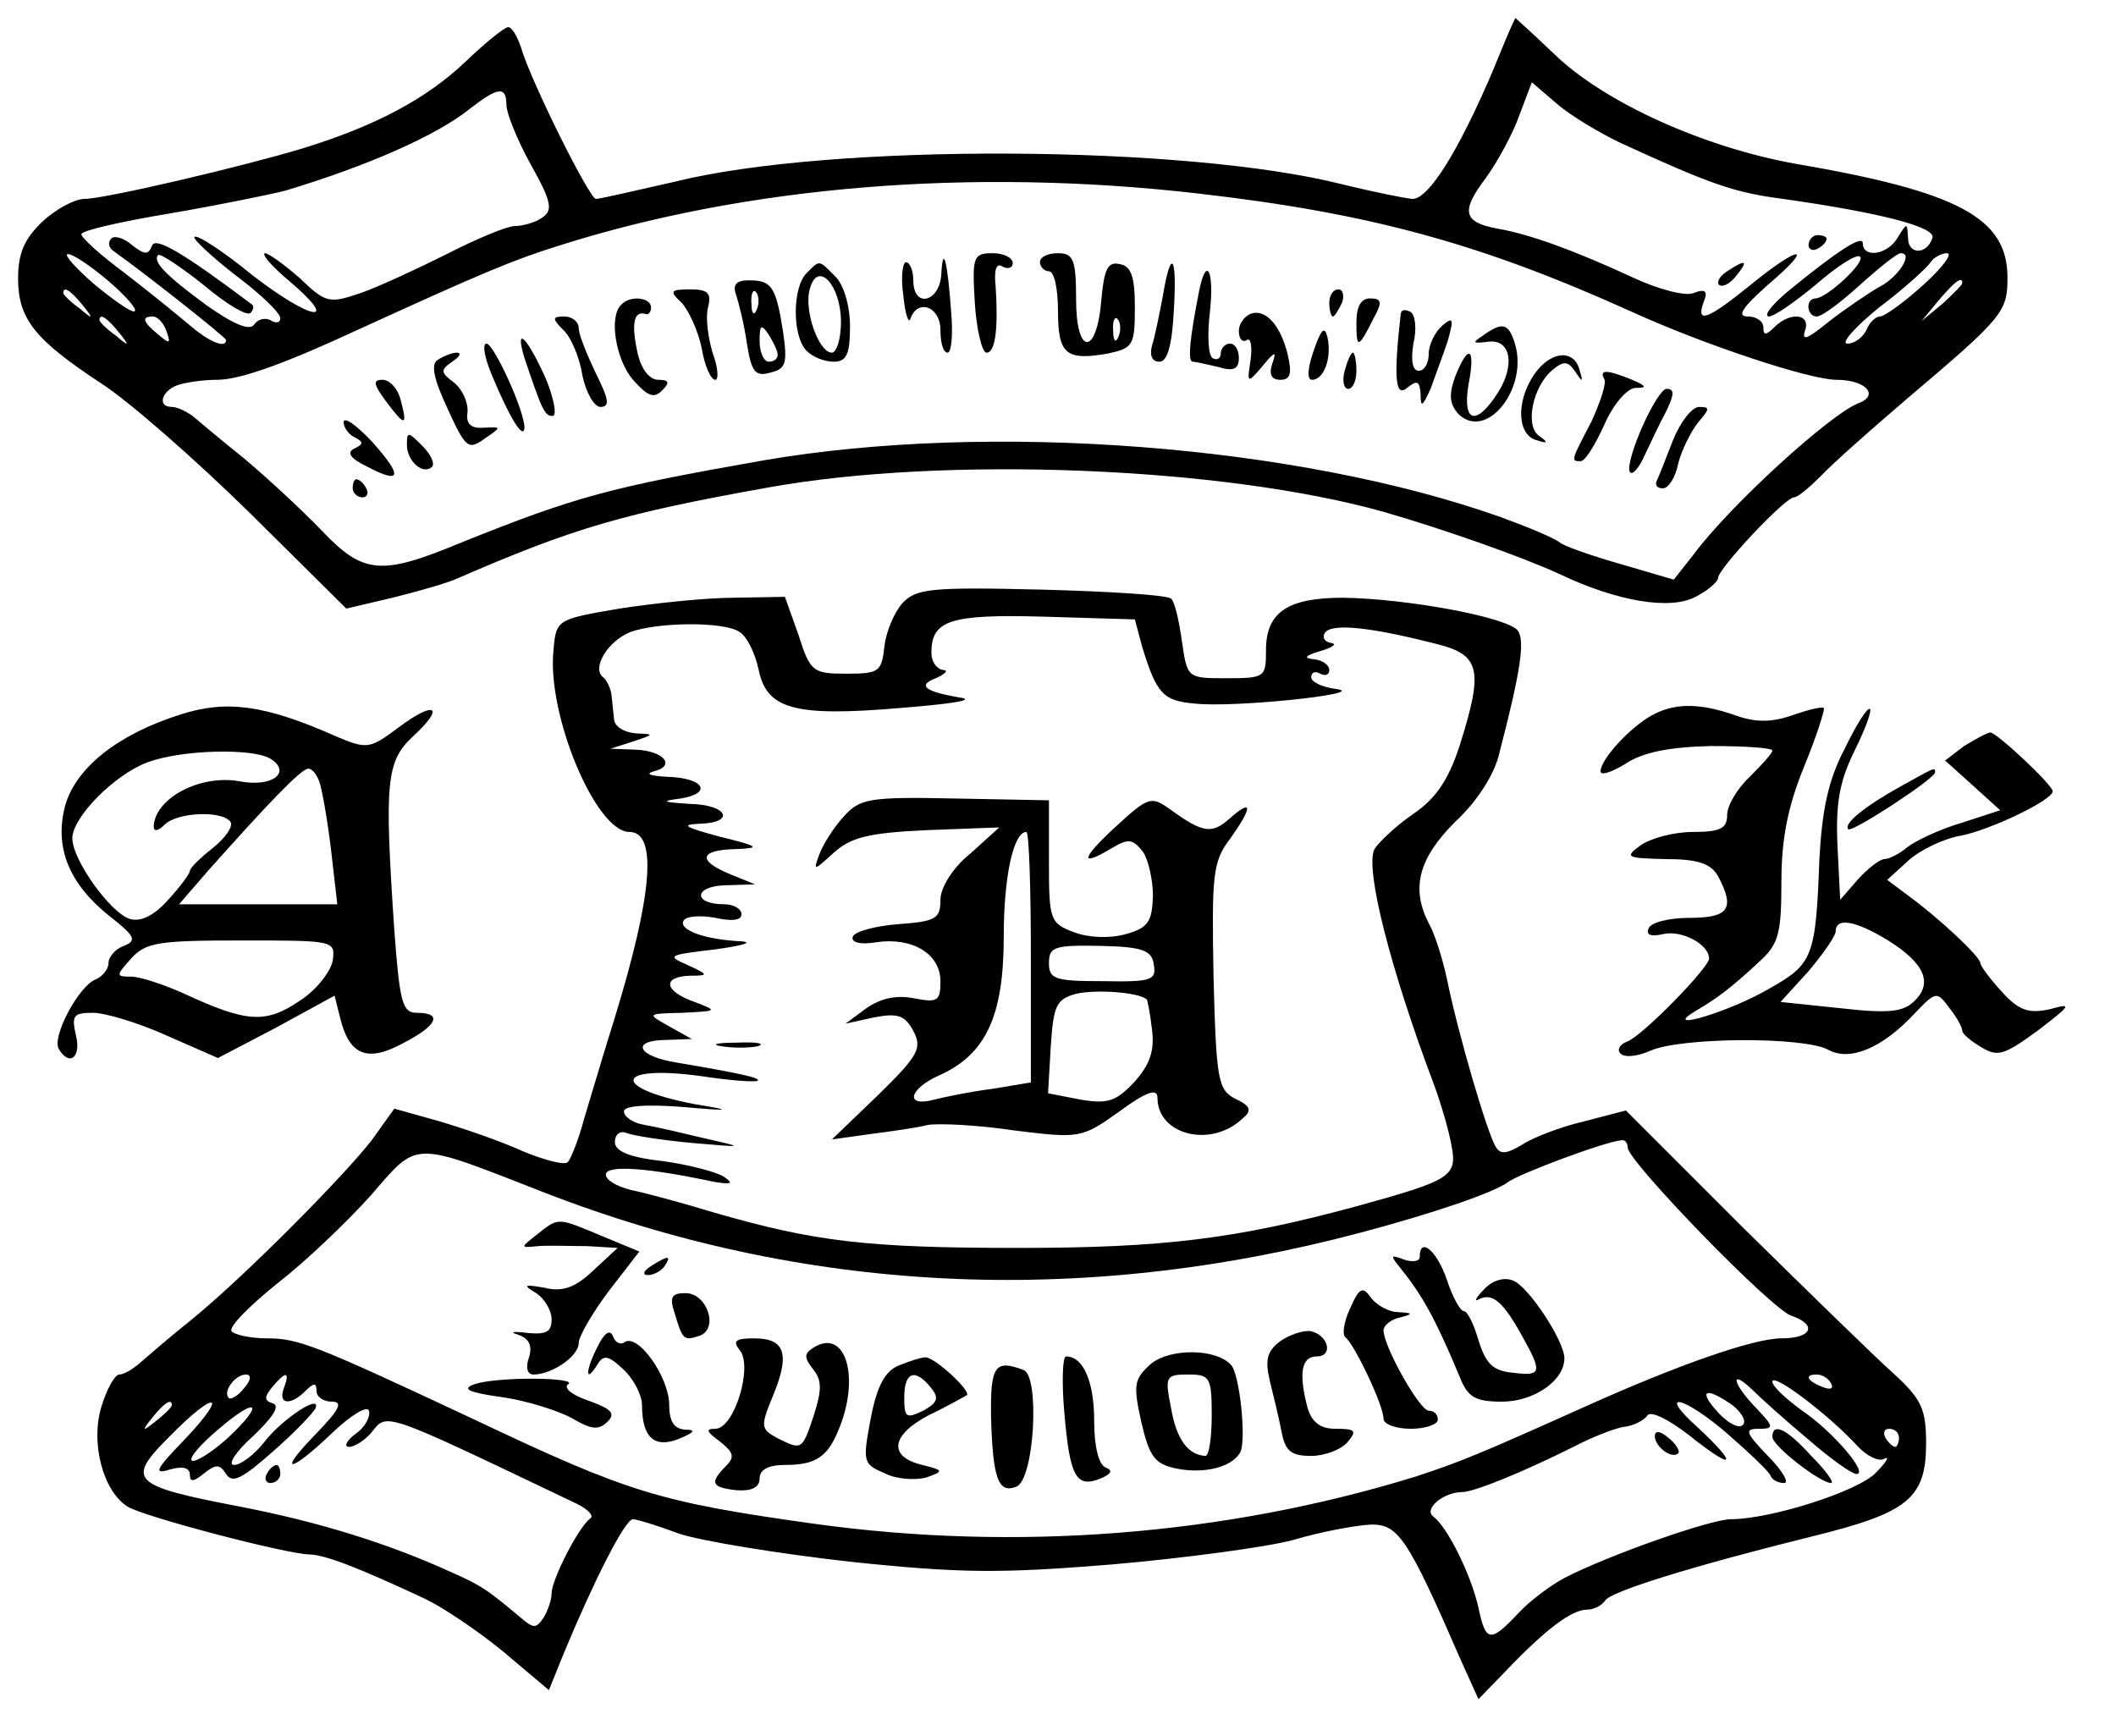 <?xml version="1.0" standalone="no"?>
<!DOCTYPE svg PUBLIC "-//W3C//DTD SVG 20010904//EN"
 "http://www.w3.org/TR/2001/REC-SVG-20010904/DTD/svg10.dtd">
<svg version="1.0" xmlns="http://www.w3.org/2000/svg"
 width="234pt" height="192pt" viewBox="0 0 234 192"
 preserveAspectRatio="xMidYMid meet">

<g transform="translate(0,192) scale(0.1,-0.1)"
fill="#000000" stroke="none">
<path d="M1651 1842 c-38 -89 -71 -142 -89 -142 -10 1 -44 8 -77 16 -172 44
-567 46 -739 3 -44 -10 -83 -19 -87 -19 -7 0 -72 130 -83 168 -4 12 -10 22
-14 22 -4 0 -25 -17 -47 -38 -43 -41 -99 -71 -180 -96 -66 -20 -219 -56 -242
-56 -10 0 -31 -11 -46 -25 -20 -19 -27 -35 -27 -63 0 -45 19 -68 92 -116 31
-20 105 -85 164 -143 l107 -106 51 12 c28 7 60 16 71 21 129 56 183 72 345
101 194 35 502 23 680 -27 66 -19 154 -50 195 -69 63 -30 122 -40 150 -25 14
7 25 17 25 21 0 10 74 89 84 89 4 0 17 11 29 23 12 13 56 52 97 87 105 89 110
95 110 133 0 66 -54 95 -235 126 -100 18 -210 67 -266 121 -23 22 -43 40 -43
40 -1 0 -12 -26 -25 -58z m141 -80 c100 -46 126 -55 180 -62 106 -15 169 -31
165 -43 -6 -19 -27 -19 -27 0 -1 17 -1 17 -11 1 -11 -20 -39 -24 -39 -7 0 10
-29 -9 -85 -55 -16 -14 -25 -25 -19 -26 6 0 29 16 53 36 23 20 45 34 48 30 6
-6 -36 -45 -49 -46 -12 0 -10 -20 1 -20 6 0 27 16 48 35 21 19 41 35 45 35 15
0 -4 -28 -25 -38 -12 -7 -37 -24 -55 -38 -22 -18 -30 -22 -26 -10 7 19 -16 22
-34 4 -9 -9 -12 -9 -12 0 0 7 -8 12 -17 12 -13 0 -6 10 22 35 53 45 36 45 -19
0 -47 -38 -61 -44 -52 -19 5 12 2 15 -11 10 -9 -4 -39 4 -67 17 -67 31 -115
48 -149 54 -39 7 -42 19 -14 56 13 18 30 49 37 69 l14 37 28 -24 c15 -13 47
-32 70 -43z m-1232 42 c0 -9 12 -39 27 -66 23 -41 25 -51 12 -59 -7 -5 -21 -9
-30 -9 -8 0 -42 -14 -75 -31 -32 -16 -75 -36 -95 -43 -35 -12 -39 -11 -67 16
-17 15 -35 28 -39 28 -4 -1 7 -14 26 -30 59 -50 26 -45 -39 5 -33 27 -62 46
-65 43 -2 -2 18 -21 45 -42 28 -21 50 -42 50 -48 0 -5 -5 -6 -11 -2 -6 3 -14
1 -18 -5 -5 -7 -22 0 -52 21 -45 33 -61 49 -54 56 2 2 25 -13 50 -33 25 -21
48 -35 52 -31 3 3 4 7 2 9 -77 58 -108 76 -111 65 -4 -10 -8 -10 -22 1 -9 8
-20 11 -23 7 -4 -4 -3 -10 3 -14 30 -21 124 -95 124 -98 0 -10 -19 -2 -41 17
-13 11 -45 37 -71 57 -27 20 -48 39 -48 43 0 4 44 14 98 23 53 9 111 21 127
25 90 27 168 61 205 91 31 24 40 25 40 4z m765 -98 c192 -22 314 -56 480 -131
79 -36 196 -75 226 -75 32 0 48 -17 24 -26 -31 -12 -141 -112 -182 -167 l-22
-28 -58 17 c-32 9 -63 20 -68 24 -6 5 -35 17 -65 28 -225 80 -565 106 -815 63
-171 -30 -208 -40 -335 -91 -89 -37 -108 -35 -154 13 -22 23 -61 59 -86 80
-25 20 -50 41 -57 47 -7 5 -17 10 -23 10 -16 0 -12 17 6 24 9 3 28 6 44 6 25
0 73 17 155 55 138 63 171 77 222 93 207 66 456 87 708 58z m-1206 -96 c19
-16 33 -32 30 -34 -2 -3 -22 11 -44 29 -22 19 -35 34 -30 34 6 0 25 -13 44
-29z m2008 -5 c-21 -19 -43 -35 -48 -35 -5 0 -12 -7 -15 -15 -4 -8 -13 -15
-21 -15 -8 0 8 18 35 40 28 21 53 44 57 50 3 5 12 10 18 10 7 0 -5 -16 -26
-35z m43 2 c0 -2 -10 -12 -22 -23 l-23 -19 19 23 c18 21 26 27 26 19z m-2079
-24 c13 -16 12 -17 -3 -4 -10 7 -18 15 -18 17 0 8 8 3 21 -13z m40 -30 c13
-16 12 -17 -3 -4 -10 7 -18 15 -18 17 0 8 8 3 21 -13z m53 1 c5 -14 4 -15 -9
-4 -17 14 -19 20 -6 20 5 0 12 -7 15 -16z"/>
<path d="M2000 1649 c0 -5 5 -7 10 -4 6 3 10 8 10 11 0 2 -4 4 -10 4 -5 0 -10
-5 -10 -11z"/>
<path d="M1910 1620 c-8 -5 -12 -12 -9 -15 4 -3 12 1 19 10 14 17 11 19 -10 5z"/>
<path d="M1041 1618 c-1 -32 -31 -40 -31 -8 0 11 -4 20 -8 20 -4 0 -6 -17 -3
-37 2 -21 6 -32 8 -25 8 22 33 13 33 -13 0 -14 3 -25 8 -25 4 0 6 19 4 43 -4
57 -9 78 -11 45z"/>
<path d="M1078 1585 c2 -30 8 -55 13 -55 10 0 13 28 10 74 -2 18 1 26 8 21 6
-3 11 -1 11 4 0 6 -10 11 -22 11 -22 0 -23 -4 -20 -55z"/>
<path d="M1150 1630 c0 -5 5 -10 10 -10 6 0 10 -20 10 -44 0 -48 9 -55 55 -47
28 6 30 9 30 51 0 34 -4 46 -17 48 -13 3 -17 -6 -20 -39 -5 -63 -28 -63 -28 0
0 44 -3 51 -20 51 -11 0 -20 -4 -20 -10z m87 -82 c-3 -8 -6 -5 -6 6 -1 11 2
17 5 13 3 -3 4 -12 1 -19z"/>
<path d="M892 1618 c-16 -16 -16 -70 0 -86 7 -7 20 -12 30 -12 14 0 18 8 18
39 0 23 -7 46 -16 55 -19 19 -17 19 -32 4z m38 -54 c0 -19 -5 -34 -10 -34 -15
0 -32 49 -24 72 9 30 34 2 34 -38z"/>
<path d="M1286 1593 c-4 -21 -9 -46 -12 -55 -3 -11 0 -18 8 -18 9 0 14 18 16
55 4 63 -3 72 -12 18z"/>
<path d="M1326 1598 c-10 -51 -13 -78 -7 -78 3 0 16 -3 29 -6 16 -5 22 -2 22
10 0 9 -4 16 -10 16 -5 0 -10 -5 -10 -11 0 -5 -4 -8 -9 -5 -5 3 -6 26 -3 51 5
46 -4 63 -12 23z"/>
<path d="M814 1594 c3 -9 9 -33 12 -54 5 -31 9 -37 26 -32 17 4 19 10 14 45
-8 51 -13 57 -38 57 -14 0 -18 -5 -14 -16z m23 -16 c-3 -8 -6 -5 -6 6 -1 11 2
17 5 13 3 -3 4 -12 1 -19z m23 -50 c0 -5 -4 -8 -10 -8 -5 0 -10 10 -10 23 0
18 2 19 10 7 5 -8 10 -18 10 -22z"/>
<path d="M754 1585 c8 -9 18 -31 22 -50 3 -19 10 -35 15 -35 4 0 3 14 -3 30
-5 17 -8 39 -5 50 4 16 0 20 -20 20 -22 0 -23 -2 -9 -15z"/>
<path d="M1470 1585 c0 -8 2 -15 4 -15 2 0 6 7 10 15 3 8 1 15 -4 15 -6 0 -10
-7 -10 -15z"/>
<path d="M687 1583 c-14 -13 -6 -61 13 -83 16 -18 23 -21 32 -12 9 9 8 12 -4
12 -10 0 -19 12 -23 30 -7 32 -4 46 8 43 4 -2 7 2 7 7 0 11 -23 14 -33 3z"/>
<path d="M1500 1563 c0 -29 2 -29 19 5 10 18 9 22 -4 22 -10 0 -15 -9 -15 -27z"/>
<path d="M1383 1573 c-7 -3 -13 -11 -13 -19 0 -9 4 -13 9 -10 4 3 6 -7 4 -22
-4 -26 -4 -27 13 -7 14 17 16 17 11 3 -4 -12 -1 -18 9 -18 11 0 13 7 8 28 -8
33 -25 51 -41 45z"/>
<path d="M1549 1573 c-8 -71 -6 -93 7 -82 11 9 14 8 15 -7 0 -15 2 -14 11 6 5
14 14 38 19 53 7 25 6 27 -6 17 -8 -7 -15 -21 -15 -31 0 -11 -5 -19 -11 -19
-7 0 -9 11 -6 30 4 16 2 32 -3 35 -6 3 -10 3 -11 -2z"/>
<path d="M623 1555 c8 -7 18 -30 21 -50 4 -19 13 -35 20 -35 11 0 9 9 -5 37
-10 21 -19 43 -19 50 0 7 -7 13 -16 13 -13 0 -14 -2 -1 -15z"/>
<path d="M1453 1533 c-7 -20 -8 -33 -2 -33 13 0 22 24 17 47 -3 13 -7 9 -15
-14z"/>
<path d="M1640 1549 c-12 -8 -12 -9 5 -7 26 4 31 -26 11 -57 -24 -37 -39 -32
-32 10 8 41 0 46 -15 8 -7 -20 -6 -30 4 -41 31 -30 78 29 62 79 -7 22 -14 23
-35 8z"/>
<path d="M580 1524 c19 -56 22 -64 31 -64 5 0 2 17 -6 38 -20 46 -37 66 -25
26z"/>
<path d="M544 1505 c20 -48 35 -72 36 -58 0 19 -34 93 -42 93 -5 0 -2 -16 6
-35z"/>
<path d="M484 1522 c-8 -5 -4 -22 11 -54 20 -44 23 -46 41 -33 19 13 19 13 -1
12 -14 -1 -20 4 -18 17 1 11 -6 26 -15 33 -15 11 -15 14 -2 23 8 5 11 10 5 10
-5 0 -15 -4 -21 -8z"/>
<path d="M1487 1510 c-3 -11 -1 -20 4 -20 5 0 9 9 9 20 0 11 -2 20 -4 20 -2 0
-6 -9 -9 -20z"/>
<path d="M1696 1505 c-20 -30 -18 -67 4 -72 12 -4 12 -2 2 5 -16 11 -7 55 15
73 12 10 17 10 25 -2 8 -12 9 -12 5 1 -6 25 -33 22 -51 -5z"/>
<path d="M1774 1501 c3 -4 -4 -25 -14 -47 -23 -44 -23 -44 -12 -44 5 0 16 18
26 40 10 23 25 40 34 41 14 0 13 2 -3 9 -27 11 -37 12 -31 1z"/>
<path d="M427 1476 c21 -28 24 -28 16 2 -3 12 -12 22 -20 22 -11 0 -10 -5 4
-24z"/>
<path d="M1817 1450 c-10 -22 -17 -45 -15 -51 2 -6 10 2 17 18 7 15 17 36 22
45 11 22 11 28 2 28 -5 0 -16 -18 -26 -40z"/>
<path d="M1850 1433 c-8 -21 -16 -41 -18 -45 -2 -5 1 -8 7 -8 6 0 14 12 17 28
4 15 14 35 22 45 13 15 13 17 1 17 -8 0 -21 -17 -29 -37z"/>
<path d="M380 1453 c0 -6 6 -14 13 -17 9 -5 9 -7 -1 -12 -9 -4 -5 -11 14 -20
38 -20 40 -11 5 28 -17 18 -31 28 -31 21z"/>
<path d="M450 1428 c0 -18 18 -34 28 -24 3 4 -2 14 -11 23 -16 16 -17 16 -17
1z"/>
<path d="M390 1380 c0 -5 5 -10 11 -10 5 0 7 5 4 10 -3 6 -8 10 -11 10 -2 0
-4 -4 -4 -10z"/>
<path d="M998 1253 c-9 -10 -18 -31 -20 -48 -3 -28 -6 -30 -42 -30 -37 0 -40
2 -53 43 l-15 42 -56 -1 c-31 0 -88 -6 -127 -12 -70 -12 -70 -12 -73 -47 -7
-71 47 -200 84 -200 31 0 26 -68 -16 -205 -12 -38 -27 -89 -34 -112 -6 -23
-15 -45 -18 -48 -3 -4 -26 2 -50 12 -24 11 -65 25 -92 33 l-50 14 -25 -35
c-32 -41 -142 -152 -200 -199 -24 -19 -49 -41 -56 -47 -8 -7 -18 -13 -23 -13
-5 0 -14 -16 -20 -36 -12 -40 2 -93 29 -110 17 -11 177 -53 202 -53 18 -1 52
-14 127 -49 19 -9 58 -35 86 -58 l51 -43 17 42 c32 77 67 147 76 147 4 0 27
-7 51 -16 24 -8 109 -22 189 -31 123 -13 167 -13 290 -3 80 7 170 19 200 27
30 9 68 16 85 17 31 1 41 -13 101 -151 l19 -42 31 32 c43 45 72 67 89 67 7 0
16 4 20 10 6 10 96 38 229 71 106 26 126 42 126 103 0 38 -5 49 -37 78 -20 18
-95 91 -166 161 l-129 129 -46 -12 c-26 -6 -57 -18 -69 -26 -17 -10 -24 -11
-29 -2 -9 14 -42 126 -54 186 -5 23 -14 51 -20 61 -20 39 -11 72 29 112 24 22
44 53 49 76 24 92 28 123 21 135 -9 15 -122 36 -194 37 -61 0 -85 -16 -85 -58
0 -30 -1 -31 -44 -31 -43 0 -43 0 -49 41 -3 22 -8 44 -12 47 -4 4 -68 8 -144
10 -122 3 -138 1 -153 -15z m265 -48 c16 -52 23 -60 58 -63 43 -5 194 11 157
16 -16 2 -28 8 -28 13 0 6 5 7 10 4 6 -3 10 -1 10 4 0 6 -8 11 -17 12 -12 1
-10 4 7 9 14 4 19 8 12 9 -7 1 -10 6 -7 11 7 11 49 7 123 -12 49 -12 53 -28
26 -113 -12 -37 -26 -58 -51 -75 -19 -13 -38 -31 -43 -39 -11 -21 18 -134 66
-261 7 -19 16 -49 19 -66 7 -35 0 -39 -105 -68 -133 -36 -213 -46 -374 -46
-168 0 -225 7 -336 39 -36 11 -77 22 -92 25 -16 4 -28 11 -28 17 0 11 45 8
120 -8 19 -3 22 -2 10 6 -8 5 -38 13 -67 17 -37 4 -53 11 -53 21 0 9 6 13 13
10 8 -3 40 -8 73 -11 58 -5 58 -5 14 5 -25 6 -55 13 -67 15 -13 2 -23 9 -23
15 0 6 23 8 63 5 57 -5 58 -4 15 3 -94 18 -88 44 7 31 33 -5 61 -7 63 -5 3 3
-19 8 -90 20 -44 7 -51 25 -10 25 l27 1 -25 14 c-25 14 -25 14 15 15 39 2 39
2 13 12 -34 12 -36 28 -5 29 21 0 21 1 -3 12 -23 10 -21 11 30 17 30 4 44 8
30 9 -42 2 -70 13 -64 23 3 5 19 6 35 3 18 -4 29 -3 29 4 0 6 -9 11 -19 11
-35 0 -34 20 1 21 l33 1 -27 11 c-37 15 -35 27 5 28 29 1 27 3 -18 14 -37 10
-43 13 -22 14 41 1 32 21 -10 22 -31 2 -33 3 -10 6 36 6 25 23 -16 24 -18 1
-24 3 -14 6 25 6 11 23 -21 24 l-27 1 25 8 c24 8 24 8 3 9 -13 1 -24 8 -24 16
-1 8 -2 21 -3 28 -1 6 -5 15 -9 18 -13 10 5 40 30 50 30 11 104 12 121 0 8 -5
17 -23 21 -42 9 -43 39 -52 156 -42 50 4 81 8 70 11 -43 7 -51 14 -30 22 11 5
14 9 8 9 -7 1 -13 9 -13 19 0 36 20 43 125 40 l100 -3 8 -30z m537 -554 c0
-15 159 -179 181 -186 29 -10 23 -25 -11 -25 -31 0 -116 -30 -216 -75 -118
-53 -140 -62 -189 -78 -211 -65 -442 -83 -665 -52 -171 24 -204 34 -375 115
-177 83 -195 90 -230 90 -18 0 -36 4 -39 8 -3 5 20 28 51 53 31 24 77 68 103
97 53 61 44 61 190 4 287 -112 593 -128 905 -45 79 21 147 44 163 56 12 9 108
45 125 46 4 1 7 -3 7 -8z m-1530 -266 c-7 -9 -15 -13 -17 -11 -7 7 7 26 19 26
6 0 6 -6 -2 -15z m44 0 c-7 -18 7 -20 24 -3 9 9 12 9 12 0 0 -7 8 -12 17 -12
13 0 8 -9 -17 -35 -45 -46 -30 -45 18 1 20 19 38 30 40 24 2 -6 -4 -18 -14
-25 -11 -8 -14 -15 -8 -15 6 0 17 7 24 15 19 23 8 27 228 -78 12 -6 19 -13 15
-16 -13 -9 -43 -68 -43 -83 0 -7 -4 -19 -9 -27 -8 -12 -11 -12 -25 0 -36 30
-42 35 -76 50 -70 32 -147 56 -235 73 -120 23 -126 29 -78 77 51 52 67 50 18
-2 -33 -34 -36 -40 -17 -34 14 4 22 2 22 -6 0 -8 4 -8 16 2 13 10 17 10 24 -1
7 -11 18 -5 52 25 24 21 45 43 47 48 6 16 -37 -12 -57 -38 -11 -14 -26 -25
-33 -25 -8 0 2 15 21 32 21 20 30 33 22 36 -10 3 -10 7 -1 18 15 18 20 18 13
-1z m1686 -57 c24 -21 48 -38 53 -38 14 0 -26 47 -60 70 -18 13 -33 27 -33 32
0 11 64 -38 94 -71 10 -11 24 -18 30 -14 6 3 2 -4 -9 -15 -19 -21 -117 -52
-161 -52 -22 0 -136 -40 -184 -65 -15 -8 -38 -25 -51 -39 -31 -33 -36 -32 -44
6 -8 36 -34 89 -50 101 -11 8 11 27 32 27 13 0 67 22 123 50 19 10 44 20 55
22 11 1 23 7 27 13 4 5 24 -5 47 -23 49 -39 54 -33 9 9 -48 43 -15 35 34 -8
24 -21 45 -41 46 -45 2 -5 9 -8 15 -8 6 0 -2 14 -18 30 -25 26 -26 30 -10 30
17 0 17 2 -3 23 -27 28 -29 44 -4 20 10 -10 38 -35 62 -55z m25 62 c3 -6 -1
-7 -9 -4 -18 7 -21 14 -7 14 6 0 13 -4 16 -10z m-109 -24 c10 -8 16 -18 11
-22 -4 -4 -16 2 -27 14 -23 25 -14 29 16 8z m-1726 0 c0 -2 -8 -10 -17 -17
-16 -13 -17 -12 -4 4 13 16 21 21 21 13z m61 -37 c-18 -16 -36 -27 -39 -24 -3
3 10 18 29 34 44 38 53 30 10 -10z m1849 1 c0 -5 -2 -10 -4 -10 -3 0 -8 5 -11
10 -3 6 -1 10 4 10 6 0 11 -4 11 -10z"/>
<path d="M933 1017 c-11 -12 -23 -31 -27 -42 -7 -19 -6 -18 16 2 19 17 38 22
103 25 l80 3 -32 -29 c-20 -16 -33 -38 -33 -51 0 -21 -5 -24 -47 -27 -25 -2
-48 -8 -50 -14 -2 -6 8 -9 26 -6 40 6 71 -13 71 -43 0 -22 -3 -24 -29 -19 -20
4 -37 0 -53 -11 l-23 -17 32 7 c26 5 34 2 43 -15 10 -19 6 -27 -39 -71 l-51
-49 43 6 c23 3 52 7 63 10 12 2 55 0 95 -6 73 -9 75 -9 117 21 30 22 42 26 42
15 0 -41 59 -56 94 -23 11 9 9 14 -8 22 -19 10 -21 20 -24 135 -2 112 -1 127
18 152 25 35 26 46 0 23 -20 -18 -30 -16 -66 10 -21 15 -24 14 -60 -19 -39
-36 -41 -46 -3 -23 17 10 22 9 33 -5 6 -9 11 -31 11 -49 -1 -28 -5 -35 -30
-42 -18 -5 -41 -4 -57 2 -27 10 -28 14 -28 78 l0 68 -104 2 c-95 2 -105 0
-123 -20z m207 -156 l0 -138 -42 -7 c-24 -3 -53 -9 -65 -12 -33 -9 -28 12 6
27 51 23 71 65 71 153 0 68 11 116 25 116 3 0 5 -62 5 -139z m136 -8 c3 -17
-3 -19 -56 -18 -53 0 -60 2 -60 20 0 18 6 20 57 19 47 -1 57 -5 59 -21z m-8
-38 c1 -1 4 -16 6 -34 3 -24 -3 -39 -20 -58 -20 -21 -29 -24 -59 -19 l-36 7 3
52 c3 45 6 52 28 58 21 5 68 2 78 -6z"/>
<path d="M798 763 c12 -2 30 -2 40 0 9 3 -1 5 -23 4 -22 0 -30 -2 -17 -4z"/>
<path d="M594 555 c-19 -15 -19 -15 1 -13 11 1 35 0 54 0 l34 -2 -27 -25 c-20
-19 -34 -24 -54 -19 -23 4 -24 3 -9 -6 9 -6 17 -19 17 -29 0 -14 -6 -17 -27
-15 -16 2 -20 1 -10 -2 12 -4 16 -12 12 -25 -4 -11 -2 -19 5 -19 20 0 50 20
50 35 0 7 15 33 33 57 l34 44 -41 17 c-50 21 -48 21 -72 2z"/>
<path d="M1570 530 c0 -5 -8 -6 -17 -3 -16 6 -16 5 -3 -11 24 -30 38 -56 64
-118 9 -23 17 -28 47 -28 35 0 69 23 69 48 0 19 -40 80 -57 86 -10 4 -23 0
-32 -10 -9 -9 -11 -14 -6 -11 15 8 27 -2 48 -40 23 -41 22 -45 -10 -41 -22 2
-30 10 -38 36 -5 17 -12 32 -16 32 -4 0 -13 16 -19 35 -11 32 -30 48 -30 25z"/>
<path d="M720 520 c-9 -6 -10 -10 -3 -10 6 0 15 5 18 10 8 12 4 12 -15 0z"/>
<path d="M1493 473 c-7 -15 -9 -29 -5 -32 10 -8 42 -75 42 -90 0 -6 14 -11 30
-11 17 0 30 5 30 10 0 6 -4 10 -10 10 -10 0 -50 71 -50 89 0 5 8 12 18 14 15
4 15 5 -2 6 -10 0 -24 8 -30 16 -9 13 -13 11 -23 -12z"/>
<path d="M746 468 c9 -30 10 -31 28 -25 21 8 8 47 -16 47 -15 0 -18 -4 -12
-22z"/>
<path d="M662 433 c-14 -26 -16 -45 -2 -23 7 12 12 12 29 -4 12 -11 21 -29 21
-40 0 -36 14 -48 41 -37 17 7 19 10 7 10 -13 1 -18 9 -18 29 -1 30 -34 77 -49
68 -5 -4 -11 0 -13 6 -3 8 -9 5 -16 -9z"/>
<path d="M1416 437 c-15 -11 -17 -21 -12 -43 4 -16 10 -41 13 -56 4 -23 11
-28 33 -28 15 0 33 7 40 15 11 13 9 15 -13 15 -17 0 -26 7 -31 23 -10 38 -7
57 10 57 19 0 13 24 -7 28 -8 1 -23 -4 -33 -11z"/>
<path d="M818 427 c15 -18 -6 -87 -27 -87 -11 0 -10 -3 5 -14 15 -12 17 -17 7
-27 -19 -19 -16 -24 12 -27 16 -1 25 3 25 13 0 10 10 15 28 15 35 0 48 9 61
43 22 57 5 108 -29 87 -11 -7 -11 -11 -1 -24 10 -12 10 -23 1 -51 -13 -39 -13
-39 -41 -25 -18 10 -18 13 -4 47 19 46 13 63 -21 63 -21 0 -24 -3 -16 -13z"/>
<path d="M1273 412 c-19 -17 -20 -23 -11 -64 9 -39 15 -47 39 -52 30 -6 60 1
70 17 8 11 0 89 -10 98 -17 18 -67 18 -88 1z m67 -57 c0 -25 -3 -45 -7 -45
-19 1 -32 18 -38 53 -7 35 -6 37 19 37 24 0 26 -3 26 -45z"/>
<path d="M994 410 c-15 -6 -24 -22 -31 -58 -9 -48 -9 -51 15 -61 13 -7 34 -8
46 -5 20 7 20 8 -4 14 -38 9 -35 33 7 55 21 10 40 21 42 22 6 4 -36 43 -46 42
-4 0 -17 -4 -29 -9z m35 -24 c10 -12 8 -17 -8 -26 -19 -9 -21 -8 -21 15 0 28
12 32 29 11z"/>
<path d="M1177 358 c6 -71 13 -84 40 -73 12 5 14 9 6 12 -8 3 -13 23 -13 52 0
43 -12 71 -31 71 -4 0 -5 -28 -2 -62z"/>
<path d="M1096 351 c2 -66 8 -83 28 -75 20 8 26 122 8 129 -32 12 -37 5 -36
-54z"/>
<path d="M524 389 c-14 -5 -5 -9 31 -14 28 -4 62 -15 77 -23 22 -13 30 -14 40
-4 9 9 4 14 -21 23 -18 6 -28 14 -23 18 14 8 -80 9 -104 0z"/>
<path d="M295 290 c-3 -5 -1 -10 4 -10 6 0 11 5 11 10 0 6 -2 10 -4 10 -3 0
-8 -4 -11 -10z"/>
<path d="M1830 332 c0 -12 19 -26 26 -19 2 2 -2 10 -11 17 -9 8 -15 8 -15 2z"/>
<path d="M1960 331 c0 -10 53 -51 65 -51 4 0 -6 14 -22 30 -28 31 -43 37 -43
21z"/>
<path d="M200 1130 c-70 -22 -116 -59 -128 -101 -12 -46 4 -86 49 -122 28 -22
31 -27 16 -33 -9 -3 -17 -12 -17 -19 0 -7 -7 -15 -14 -18 -19 -7 -49 -64 -41
-77 12 -20 25 -9 19 15 -5 22 -3 25 19 25 13 0 50 -11 81 -25 l57 -25 65 34
64 35 6 -24 c10 -42 30 -50 69 -29 39 20 45 34 16 34 -16 0 -19 11 -25 92 -11
164 -9 186 21 214 36 33 24 40 -17 9 -31 -23 -34 -24 -69 -9 -79 35 -121 40
-171 24z m99 -49 c24 -15 2 -32 -34 -25 -44 8 -94 -19 -95 -50 0 -6 5 -5 12 2
14 14 64 16 73 3 3 -5 -6 -18 -20 -29 -14 -11 -25 -22 -25 -25 0 -3 -11 -18
-24 -32 -16 -18 -31 -25 -43 -21 -21 7 -63 65 -63 89 0 23 46 70 83 84 38 14
116 16 136 4z m54 -25 c3 -8 9 -42 13 -75 l7 -61 -88 0 -87 0 32 37 c66 74
103 113 111 113 4 0 9 -6 12 -14z m15 -198 c-2 -12 -18 -33 -37 -45 -37 -25
-58 -24 -127 8 -22 10 -49 19 -59 19 -17 0 -17 1 0 20 16 18 31 20 122 20 102
0 104 0 101 -22z"/>
<path d="M1825 1128 c-24 -14 -55 -48 -55 -61 0 -5 12 -1 27 8 19 13 49 19 95
20 37 0 68 -2 68 -5 0 -3 -12 -16 -25 -29 -14 -13 -25 -32 -25 -42 0 -15 -7
-19 -38 -19 -21 0 -47 -7 -58 -15 -18 -13 -15 -14 28 -15 36 0 50 -5 58 -19
19 -36 12 -46 -32 -46 -22 0 -43 -5 -45 -12 -3 -7 3 -9 16 -6 20 5 51 -11 51
-27 0 -10 -74 -86 -91 -92 -8 -3 -11 -9 -7 -13 5 -5 19 -3 33 3 33 15 170 16
197 1 24 -13 60 2 96 41 23 24 24 24 38 5 8 -10 14 -21 14 -25 0 -3 9 -11 21
-18 18 -11 25 -9 62 18 38 29 39 31 14 24 -23 -5 -34 -2 -53 19 -13 14 -24 29
-24 32 0 7 -46 50 -79 74 l-24 18 23 21 c13 12 40 25 59 28 31 6 101 39 101
49 0 7 -62 65 -69 65 -3 0 -16 -7 -29 -15 l-21 -16 30 -27 31 -28 -43 -14
c-24 -7 -51 -20 -60 -27 -8 -7 -20 -13 -25 -13 -5 0 -18 -10 -29 -22 l-20 -23
-3 60 c-2 46 2 70 18 103 12 24 20 45 18 48 -3 2 -15 -17 -28 -44 -18 -34 -25
-67 -28 -122 -4 -108 -7 -116 -55 -143 -44 -26 -122 -49 -82 -25 24 14 40 26
71 55 21 19 24 31 24 88 0 47 7 83 25 127 14 34 23 63 22 65 -2 2 -18 -2 -35
-8 -23 -8 -41 -8 -63 0 -40 14 -68 14 -94 -1z m263 -248 c40 -25 50 -47 29
-67 -12 -12 -28 -14 -81 -8 l-67 7 31 34 c16 19 30 39 30 44 0 16 22 12 58
-10z"/>
<path d="M2103 1051 c-40 -22 -65 -42 -59 -48 4 -4 96 56 96 63 0 6 -1 5 -37
-15z"/>
</g>
</svg>
